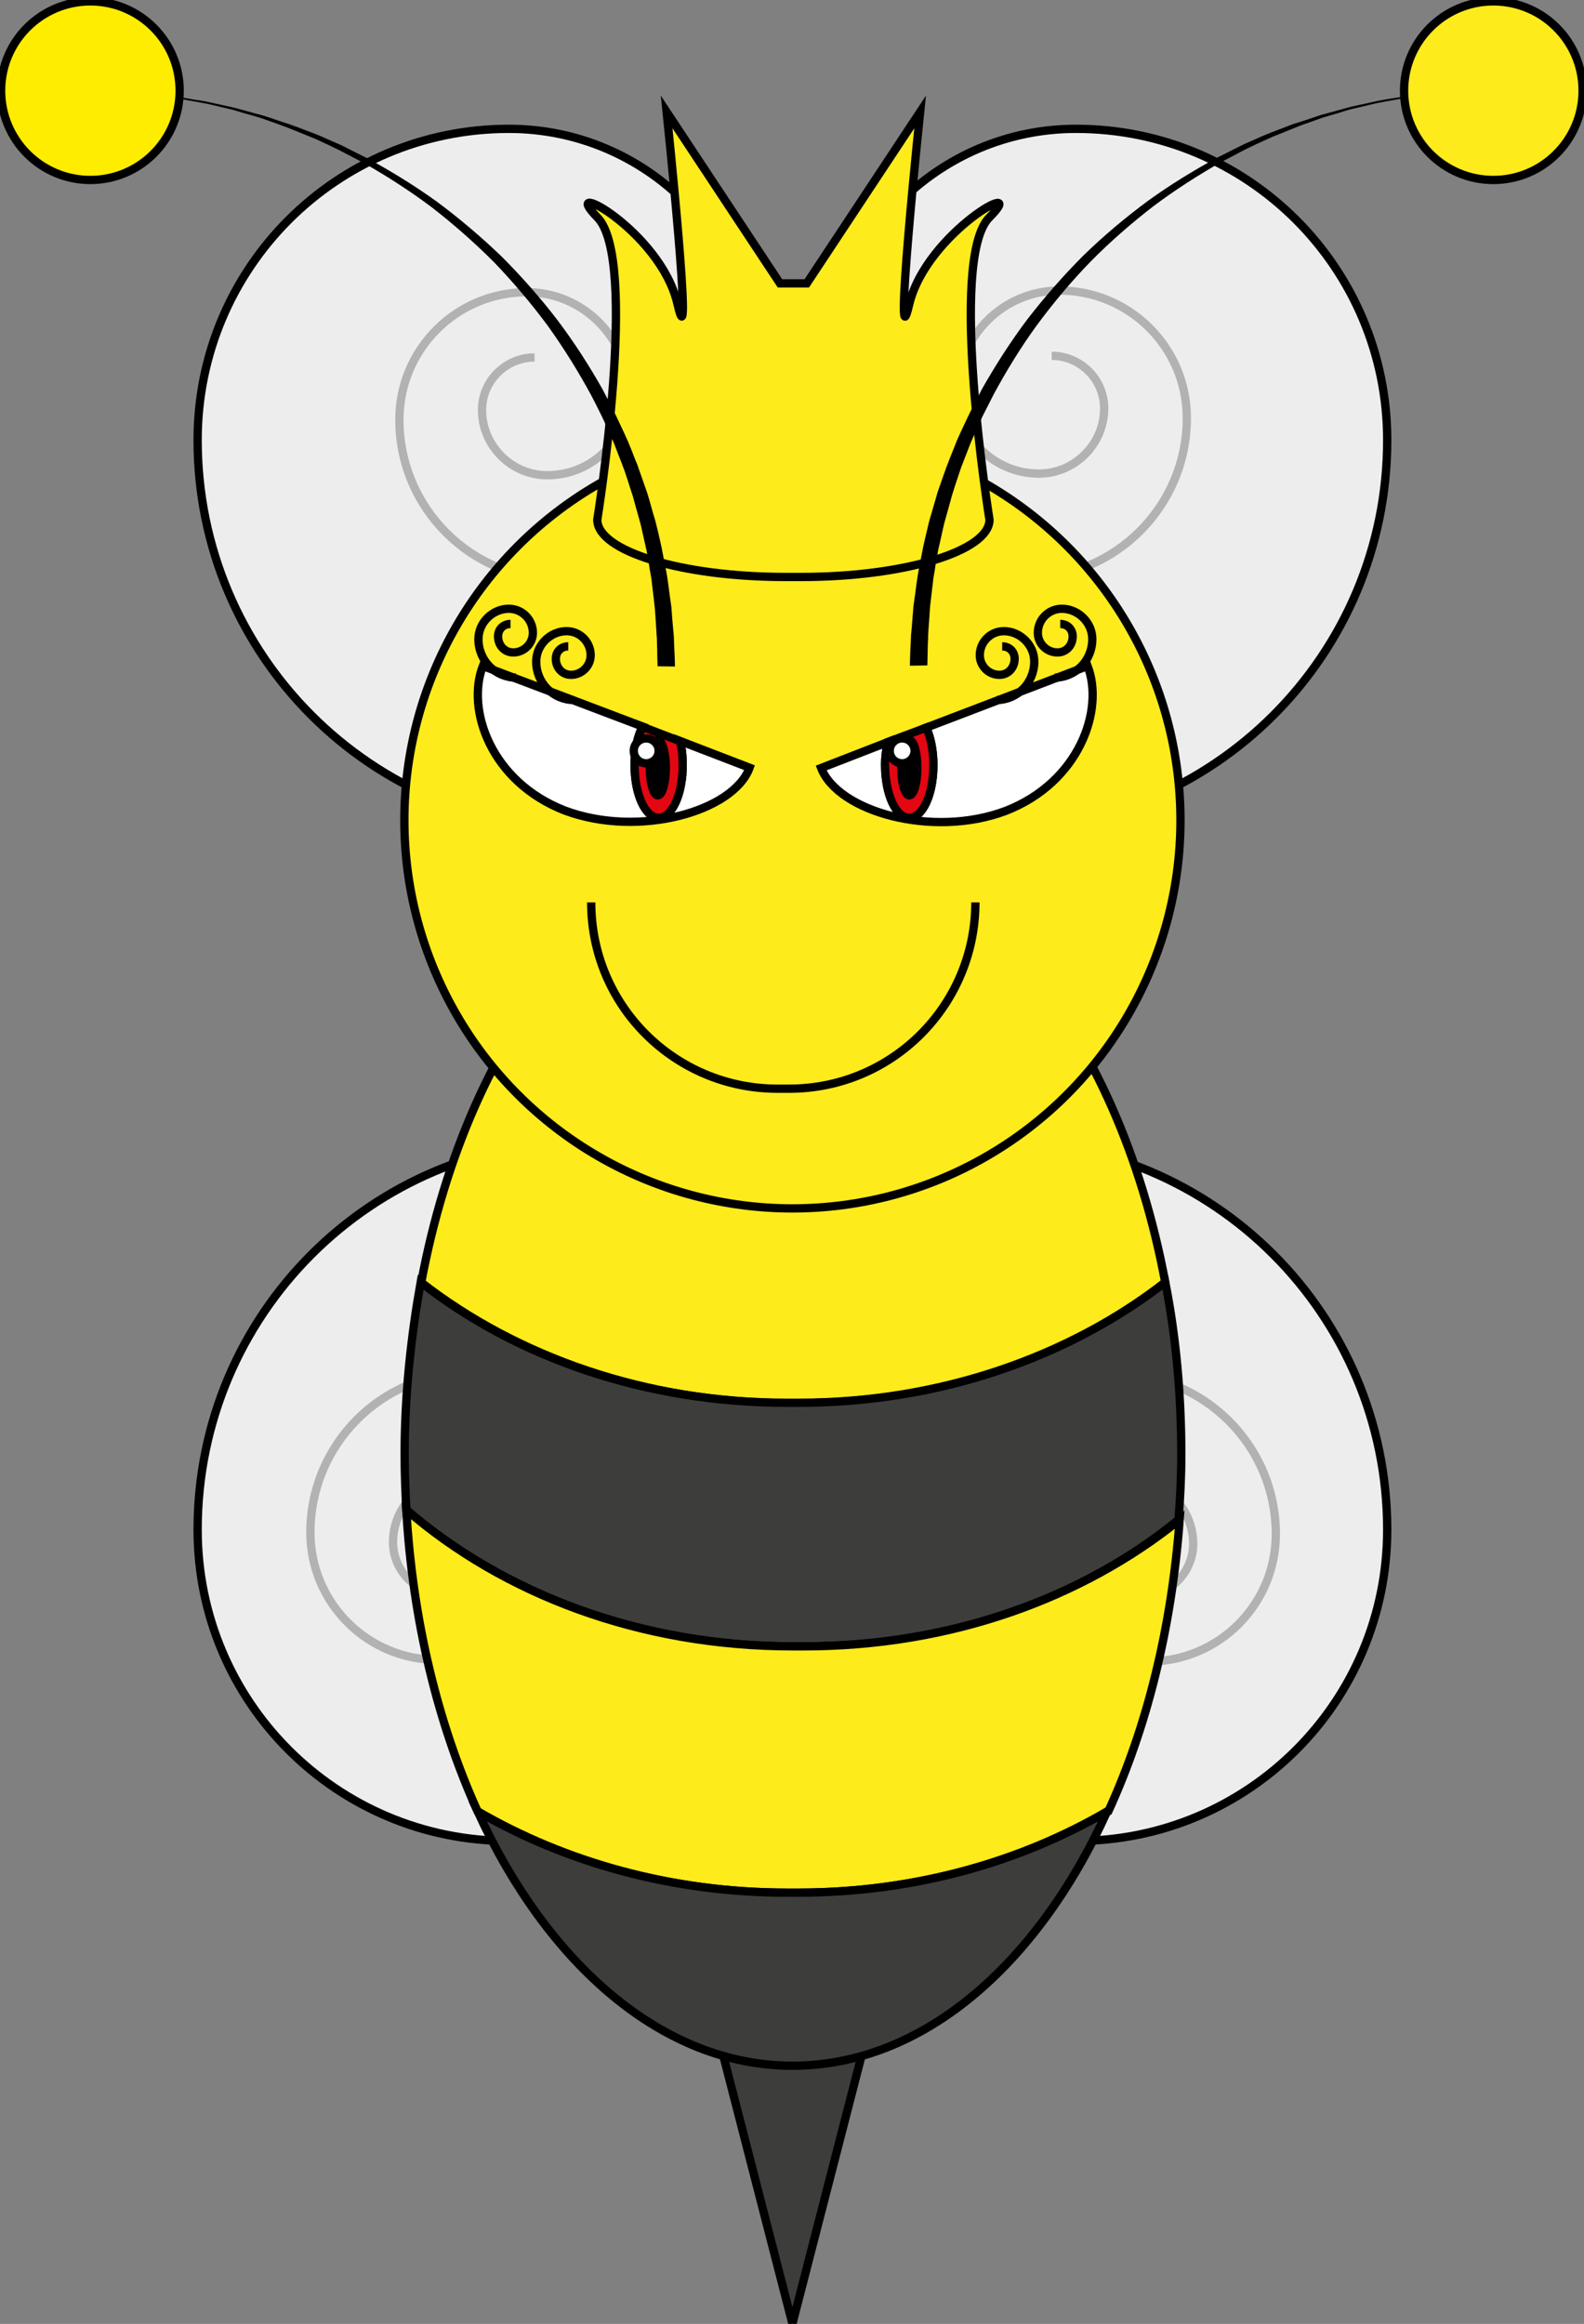 <?xml version="1.0" encoding="utf-8"?>
<!-- Generator: Adobe Illustrator 18.1.1, SVG Export Plug-In . SVG Version: 6.00 Build 0)  -->
<svg version="1.1" id="Layer_1" xmlns="http://www.w3.org/2000/svg" xmlns:xlink="http://www.w3.org/1999/xlink" x="0px" y="0px"
	 viewBox="-196.9 292.1 573.1 840.6" enable-background="new -196.9 292.1 573.1 840.6" xml:space="preserve">
<rect x="-196.9" y="292.1" width="573.1" height="840.6" fill="#808080" stroke="none"/>
<g id="Layer_2_copy_2">
	<path fill="#EEEDED" stroke="#000000" stroke-width="3" stroke-miterlimit="10" d="M145.6,801.8
		c-25.5,11.3-43.2,36.5-43.2,66.2c0,49.7,40.3,90,90,90c62.3,0,112.6-50.3,112.6-112.6c0-77.8-62.9-140.7-140.7-140.7H15.3
		c-77.8,0-140.7,62.9-140.7,140.7c0,62.3,50.3,112.6,112.6,112.6c49.7,0,90-40.3,90-90c0-30.7-19-56.8-45.8-67.1L145.6,801.8z"/>
	<path fill="none" stroke="#B2B2B2" stroke-width="3" stroke-miterlimit="10" d="M206.9,789.2c31.9,0,57.8,25.8,57.8,57.8
		c0,25.5-20.7,46.1-46.1,46.1c-20.3,0-36.8-16.5-36.8-36.8c0-16.5,13.2-29.4,29.4-29.4c12.9,0,23.6,10.6,23.6,23.6
		c0,10.3-8.4,19-19,19"/>
	<path fill="none" stroke="#B2B2B2" stroke-width="3" stroke-miterlimit="10" d="M-35.7,868.9c-10.3,0-19-8.4-19-19
		c0-12.9,10.6-23.6,23.6-23.6c16.5,0,29.4,13.2,29.4,29.4c0,20.3-16.5,36.8-36.8,36.8c-25.5,0-46.1-20.7-46.1-46.1
		c0-31.9,25.8-57.8,57.8-57.8"/>
</g>
<g id="Layer_2_copy">
	<path fill="#EEEDED" stroke="#000000" stroke-width="3" stroke-miterlimit="10" d="M145.6,494.9
		c-25.5-11.3-43.2-36.5-43.2-66.2c0-49.7,40.3-90,90-90c62.3,0,112.6,50.3,112.6,112.6c0,77.8-62.9,140.7-140.7,140.7H15.3
		c-77.8,0-140.7-62.9-140.7-140.7c0-62.3,50.3-112.6,112.6-112.6c49.7,0,90,40.3,90,90c0,30.7-19,56.8-45.8,67.1L145.6,494.9z"/>
	<path fill="none" stroke="#B2B2B2" stroke-width="3" stroke-miterlimit="10" d="M174.7,501.1c31.9,0,57.8-25.8,57.8-57.8
		c0-25.5-20.7-46.1-46.1-46.1c-20.3,0-36.8,16.5-36.8,36.8c0,16.5,13.2,29.4,29.4,29.4c12.9,0,23.6-10.6,23.6-23.6
		c0-10.3-8.4-19-19-19"/>
	<path fill="none" stroke="#B2B2B2" stroke-width="3" stroke-miterlimit="10" d="M-3.5,421.4c-10.3,0-19,8.4-19,19
		c0,12.9,10.6,23.6,23.6,23.6c16.5,0,29.4-13.2,29.4-29.4c0-20.3-16.5-36.8-36.8-36.8c-25.5,0-46.1,20.7-46.1,46.1
		c0,31.9,25.8,57.8,57.8,57.8"/>
</g>
<g>
	<polyline fill="#3D3D3B" stroke="#000000" stroke-width="3" stroke-miterlimit="10" points="89.8,1132.6 57.5,1007.4 
		122.1,1007.4 89.8,1132.6 	"/>
	<path fill="#FDEB1B" stroke="#000000" stroke-width="3" stroke-miterlimit="10" d="M92.1,799.6c51.3,0,98.1-16.5,132.6-43.6
		c-17.1-91.6-71-158.4-134.6-158.4c-63.9,0-117.5,66.8-134.6,158.4c34.5,26.8,81.3,43.6,132.6,43.6H92.1z"/>
	<path fill="#3D3D3B" stroke="#000000" stroke-width="3" stroke-miterlimit="10" d="M94,887.6c52.9,0,100.7-17.4,135.5-45.8
		c0.6-7.7,1-15.5,1-23.6c0-21.6-1.9-42.6-5.8-62.3c-34.5,26.8-81.3,43.6-132.6,43.6h-4.2c-51.3,0-98.1-16.5-132.6-43.6
		c-3.5,19.7-5.8,40.7-5.8,62.3c0,6.8,0.3,13.6,0.6,20c35.2,30.3,84.9,49.4,139.7,49.4H94z"/>
	<path fill="#FDEB1B" stroke="#000000" stroke-width="3" stroke-miterlimit="10" d="M94,887.6h-4.2
		c-55.2,0-104.6-19-139.7-49.4c2.3,40.3,11.6,77.8,25.8,109.1c31.6,18.4,70,29.4,112,29.4h4.2c41.6,0,80.3-11,112-29.4
		c13.9-30.3,22.9-66.2,25.8-105.5C194.7,870.2,146.9,887.6,94,887.6z"/>
	<path fill="#3D3D3B" stroke="#000000" stroke-width="3" stroke-miterlimit="10" d="M87.9,976.7c-41.6,0-80.3-11-112-29.4
		c25.5,55.5,67.1,92,113.9,92s88.4-36.1,113.9-92c-31.6,18.4-70,29.4-112,29.4L87.9,976.7L87.9,976.7z"/>
</g>
<circle fill="#FDEB1B" stroke="#000000" stroke-width="3" stroke-miterlimit="10" cx="89.8" cy="588.8" r="140.4"/>
<path fill="none" stroke="#000000" stroke-width="3" stroke-miterlimit="10" d="M94.3,697.3"/>
<g>
	<path fill="#FFFFFF" stroke="#000000" stroke-width="3" stroke-miterlimit="10" d="M50.1,568.8c0,10.3-3.9,19-8.7,19
		s-8.7-8.4-8.7-19c0-5.5,1-10.6,2.9-13.9L-22.2,533c-6.1,15.8,2.9,41.9,29.7,52.3c26.8,10,61,0.3,66.8-15.5l-25.2-9.7
		C49.8,562.7,50.1,565.6,50.1,568.8z"/>
	<path fill="#FFFFFF" stroke="#000000" stroke-width="3" stroke-miterlimit="10" d="M196.6,533l-58.4,22.3c1.6,3.5,2.6,8.4,2.6,13.6
		c0,10.3-3.9,19-8.7,19c-4.8,0-8.7-8.4-8.7-19c0-2.9,0.3-5.8,1-8.4l-24.2,9.4c6.1,15.8,40.3,25.5,66.8,15.5
		C193.7,575,202.7,548.8,196.6,533z"/>
	<path fill="#E30613" stroke="#000000" stroke-width="3" stroke-miterlimit="10" d="M41.4,587.9c4.8,0,8.7-8.4,8.7-19
		c0-3.2-0.3-6.1-1-8.7L35.6,555c-1.6,3.5-2.9,8.4-2.9,13.9C32.7,579.5,36.6,587.9,41.4,587.9z"/>
	<path fill="#E30613" stroke="#000000" stroke-width="3" stroke-miterlimit="10" d="M132.1,587.9c4.8,0,8.7-8.4,8.7-19
		c0-5.5-1-10.3-2.6-13.6l-13.9,5.2c-0.6,2.6-1,5.5-1,8.4C123.4,579.5,127.2,587.9,132.1,587.9z"/>
	<ellipse stroke="#000000" stroke-width="3" stroke-miterlimit="10" cx="41.1" cy="569.8" rx="2.9" ry="10"/>
	<ellipse stroke="#000000" stroke-width="3" stroke-miterlimit="10" cx="132.1" cy="569.8" rx="2.9" ry="10"/>
	<circle fill="#FFFFFF" stroke="#000000" stroke-width="3" stroke-miterlimit="10" cx="129.5" cy="563.7" r="4.5"/>
	<circle fill="#FFFFFF" stroke="#000000" stroke-width="3" stroke-miterlimit="10" cx="36.9" cy="563.7" r="4.5"/>
	<path fill="none" stroke="#000000" stroke-width="3" stroke-miterlimit="10" d="M-10.2,537.2c-7.4,0-13.6-6.1-13.6-13.9
		c0-6.1,5.2-11,11-11c4.8,0,8.7,3.9,8.7,8.7c0,3.9-3.2,7.1-7.1,7.1c-3.2,0-5.5-2.6-5.5-5.8c0-2.6,1.9-4.5,4.5-4.5"/>
	<path fill="none" stroke="#000000" stroke-width="3" stroke-miterlimit="10" d="M10.7,545.3c-7.4,0-13.6-6.1-13.6-13.9
		c0-6.1,5.2-11,11-11c4.8,0,8.7,3.9,8.7,8.7c0,3.9-3.2,7.1-7.1,7.1c-3.2,0-5.5-2.6-5.5-5.8c0-2.6,1.9-4.5,4.5-4.5"/>
	<path fill="none" stroke="#000000" stroke-width="3" stroke-miterlimit="10" d="M184.7,537.2c7.4,0,13.6-6.1,13.6-13.9
		c0-6.1-5.2-11-11-11c-4.8,0-8.7,3.9-8.7,8.7c0,3.9,3.2,7.1,7.1,7.1c3.2,0,5.5-2.6,5.5-5.8c0-2.6-1.9-4.5-4.5-4.5"/>
	<path fill="none" stroke="#000000" stroke-width="3" stroke-miterlimit="10" d="M163.7,545.3c7.4,0,13.6-6.1,13.6-13.9
		c0-6.1-5.2-11-11-11c-4.8,0-8.7,3.9-8.7,8.7c0,3.9,3.2,7.1,7.1,7.1c3.2,0,5.5-2.6,5.5-5.8c0-2.6-1.9-4.5-4.5-4.5"/>
</g>
<path fill="#FDEB1B" stroke="#000000" stroke-width="3" stroke-miterlimit="10" d="M85.3,394.6l-41-62c0,0,10,95.8,3.9,69.4
	c-6.1-26.5-43.9-46.5-29-31.3c15.2,15.2,0,109.4,0,109.4c0,11.3,30.3,20.7,68.1,20.7H93c37.4,0,68.1-9.4,68.1-20.7
	c0,0-15.2-94.5,0-109.4c15.2-15.2-22.6,5.2-29,31.3c-6.1,26.5,3.9-69.4,3.9-69.4l-41,62H85.3z"/>
<g id="Layer_4">
	<g>
		<path d="M41,533.1c0,0,0-1.3-0.1-3.7c0-1.2,0-2.7-0.1-4.4c0-0.9,0-1.8-0.1-2.8c-0.1-1-0.1-2-0.2-3.1c-0.1-2.2-0.3-4.6-0.5-7.2
			c-0.3-2.6-0.6-5.5-1-8.5c-0.1-1.5-0.4-3.1-0.7-4.7c-0.3-1.6-0.5-3.3-0.8-5c-0.2-0.8-0.3-1.7-0.5-2.6c-0.2-0.9-0.4-1.7-0.6-2.6
			c-0.4-1.8-0.8-3.6-1.2-5.4c-0.4-1.9-1-3.7-1.5-5.6c-0.5-1.9-1.1-3.8-1.6-5.8c-0.6-1.9-1.3-3.9-1.9-5.9c-0.3-1-0.7-2-1-3
			c-0.3-1-0.8-2-1.1-3c-0.8-2-1.6-4.1-2.4-6.2c-0.8-2.1-1.8-4.1-2.7-6.2c-0.5-1-0.9-2.1-1.4-3.1c-0.5-1.1-1-2.1-1.5-3.1
			c-1-2.1-2.1-4.2-3.2-6.3c-4.5-8.3-9.7-16.7-15.5-24.8c-5.9-8-12.5-15.8-19.5-23.1c-7.2-7.2-14.8-13.9-22.7-20
			c-8-6-16.3-11.3-24.6-16c-2.1-1.1-4.2-2.2-6.3-3.3c-1-0.5-2.1-1.1-3.1-1.6c-1.1-0.5-2.1-1-3.1-1.5c-2.1-0.9-4.1-2-6.2-2.8
			c-2.1-0.8-4.1-1.7-6.2-2.5c-1-0.4-2-0.8-3-1.2c-1-0.4-2-0.7-3-1.1c-2-0.7-4-1.4-5.9-2.1c-2-0.6-3.9-1.2-5.8-1.7
			c-1.9-0.5-3.8-1.2-5.6-1.6c-1.9-0.4-3.7-0.9-5.5-1.3c-0.9-0.2-1.8-0.4-2.6-0.6c-0.9-0.2-1.7-0.3-2.6-0.5c-1.7-0.3-3.4-0.6-5-0.9
			c-1.6-0.3-3.2-0.6-4.7-0.8c-3.1-0.4-6-0.8-8.6-1.2c-2.7-0.2-5.1-0.4-7.4-0.6c-1.1-0.1-2.2-0.2-3.2-0.3c-1,0-1.9-0.1-2.8-0.1
			c-1.7-0.1-3.2-0.1-4.4-0.2c-2.4-0.1-3.7-0.1-3.7-0.1s1.3,0,3.7,0.1c1.2,0,2.7,0,4.4,0.1c0.9,0,1.8,0,2.8,0.1c1,0.1,2,0.1,3.2,0.2
			c2.2,0.2,4.7,0.3,7.4,0.5c2.7,0.3,5.6,0.7,8.7,1c1.6,0.1,3.1,0.4,4.8,0.7c1.6,0.3,3.3,0.6,5,0.8c0.9,0.2,1.7,0.3,2.6,0.5
			c0.9,0.2,1.8,0.4,2.7,0.6c1.8,0.4,3.6,0.8,5.5,1.2c1.9,0.4,3.8,1,5.7,1.5c1.9,0.5,3.9,1.1,5.9,1.6c2,0.6,4,1.3,6,2
			c1,0.3,2,0.7,3.1,1c1,0.3,2,0.8,3.1,1.1c2.1,0.8,4.1,1.6,6.3,2.4c2.1,0.8,4.2,1.8,6.3,2.7c1.1,0.5,2.1,0.9,3.2,1.4
			c1.1,0.5,2.1,1,3.2,1.6c2.1,1.1,4.2,2.1,6.4,3.2c8.5,4.6,17,9.8,25.2,15.7c8.1,6,16,12.7,23.4,19.8c7.3,7.3,14.1,15,20.3,23.1
			c6.1,8.1,11.5,16.5,16.3,25c1.1,2.1,2.2,4.3,3.3,6.4c0.5,1.1,1.1,2.1,1.6,3.2c0.5,1.1,1,2.1,1.5,3.2c1,2.1,2,4.2,2.9,6.3
			c0.9,2.1,1.7,4.2,2.5,6.3c0.4,1,0.9,2,1.2,3.1c0.4,1,0.7,2.1,1.1,3.1c0.7,2,1.4,4,2.1,6c0.6,2,1.2,4,1.7,5.9
			c0.5,1.9,1.2,3.8,1.6,5.7c0.5,1.9,0.9,3.7,1.3,5.5c0.2,0.9,0.4,1.8,0.6,2.7c0.2,0.9,0.3,1.8,0.5,2.6c0.3,1.7,0.6,3.4,1,5.1
			c0.3,1.6,0.6,3.2,0.8,4.8c0.4,3.1,0.8,6.1,1.2,8.8c0.2,2.7,0.4,5.3,0.6,7.5c0.1,1.1,0.2,2.2,0.3,3.2c0,1,0.1,1.9,0.1,2.8
			c0.1,1.7,0.1,3.2,0.2,4.4c0.1,2.4,0.1,3.7,0.1,3.7L41,533.1z"/>
	</g>
	<g>
		<path d="M132.3,532.9c0,0,0-1.3,0.1-3.7c0-1.2,0.1-2.7,0.2-4.4c0-0.9,0.1-1.8,0.1-2.8c0.1-1,0.2-2.1,0.3-3.2
			c0.2-2.3,0.4-4.8,0.6-7.5c0.4-2.7,0.8-5.6,1.2-8.8c0.2-1.6,0.5-3.2,0.8-4.8c0.3-1.6,0.6-3.3,1-5.1c0.2-0.9,0.3-1.8,0.5-2.6
			c0.2-0.9,0.4-1.8,0.6-2.7c0.4-1.8,0.9-3.7,1.3-5.5c0.4-1.9,1.1-3.8,1.6-5.7c0.6-1.9,1.1-3.9,1.7-5.9c0.7-2,1.4-4,2.1-6
			c0.4-1,0.7-2,1.1-3.1c0.4-1,0.8-2,1.2-3.1c0.8-2.1,1.7-4.1,2.5-6.3c0.9-2.1,1.9-4.2,2.9-6.3c0.5-1.1,1-2.1,1.5-3.2
			c0.5-1.1,1.1-2.1,1.6-3.2c1.1-2.1,2.2-4.2,3.3-6.4c4.8-8.4,10.2-16.9,16.3-25c6.2-8,13-15.8,20.3-23.1
			c7.4-7.2,15.3-13.8,23.4-19.8c8.2-5.9,16.7-11.1,25.2-15.7c2.2-1.1,4.3-2.1,6.4-3.2c1.1-0.5,2.1-1.1,3.2-1.6
			c1.1-0.5,2.1-0.9,3.2-1.4c2.1-0.9,4.2-1.9,6.3-2.7c2.1-0.8,4.2-1.6,6.3-2.4c1-0.4,2-0.8,3.1-1.1c1-0.3,2.1-0.7,3.1-1
			c2-0.7,4-1.3,6-2c2-0.5,4-1.1,5.9-1.6c1.9-0.5,3.8-1.1,5.7-1.5c1.9-0.4,3.7-0.8,5.5-1.2c0.9-0.2,1.8-0.4,2.7-0.6
			c0.9-0.2,1.8-0.3,2.6-0.5c1.7-0.3,3.4-0.6,5-0.8c1.6-0.3,3.2-0.6,4.8-0.7c3.1-0.4,6-0.7,8.7-1c2.7-0.2,5.2-0.3,7.4-0.5
			c1.1-0.1,2.2-0.1,3.2-0.2c1,0,1.9,0,2.8-0.1c1.7,0,3.2-0.1,4.4-0.1c2.4,0,3.7-0.1,3.7-0.1s-1.3,0-3.7,0.1c-1.2,0-2.7,0.1-4.4,0.2
			c-0.9,0-1.8,0.1-2.8,0.1c-1,0.1-2,0.2-3.2,0.3c-2.2,0.2-4.7,0.4-7.4,0.6c-2.7,0.4-5.6,0.8-8.6,1.2c-1.5,0.2-3.1,0.5-4.7,0.8
			c-1.6,0.3-3.3,0.6-5,0.9c-0.9,0.2-1.7,0.3-2.6,0.5c-0.9,0.2-1.7,0.4-2.6,0.6c-1.8,0.4-3.6,0.9-5.5,1.3c-1.9,0.4-3.7,1-5.6,1.6
			c-1.9,0.6-3.9,1.1-5.8,1.7c-1.9,0.7-3.9,1.4-5.9,2.1c-1,0.3-2,0.7-3,1.1c-1,0.4-2,0.8-3,1.2c-2,0.8-4.1,1.7-6.2,2.5
			c-2.1,0.9-4.1,1.9-6.2,2.8c-1,0.5-2.1,1-3.1,1.5c-1.1,0.5-2.1,1.1-3.1,1.6c-2.1,1.1-4.2,2.2-6.3,3.3c-8.3,4.7-16.6,10-24.6,16
			c-7.9,6.1-15.6,12.8-22.7,20c-7.1,7.3-13.6,15.1-19.5,23.1c-5.9,8.1-11,16.5-15.5,24.8c-1.1,2.1-2.1,4.2-3.2,6.3
			c-0.5,1-1.1,2.1-1.5,3.1c-0.5,1.1-0.9,2.1-1.4,3.1c-0.9,2.1-1.9,4.1-2.7,6.2c-0.8,2.1-1.6,4.1-2.4,6.2c-0.4,1-0.8,2-1.1,3
			c-0.3,1-0.7,2-1,3c-0.7,2-1.3,4-1.9,5.9c-0.5,2-1.1,3.9-1.6,5.8c-0.5,1.9-1.1,3.7-1.5,5.6c-0.4,1.8-0.8,3.7-1.2,5.4
			c-0.2,0.9-0.4,1.8-0.6,2.6c-0.2,0.9-0.3,1.7-0.5,2.6c-0.3,1.7-0.6,3.4-0.8,5c-0.3,1.6-0.6,3.2-0.7,4.7c-0.4,3.1-0.7,5.9-1,8.5
			c-0.2,2.6-0.3,5.1-0.5,7.2c-0.1,1.1-0.1,2.1-0.2,3.1c0,1,0,1.9-0.1,2.8c0,1.7-0.1,3.2-0.1,4.4c0,2.4-0.1,3.7-0.1,3.7L132.3,532.9z
			"/>
	</g>
	<circle fill="#FFED00" stroke="#000000" stroke-width="3" stroke-miterlimit="10" cx="-164.2" cy="324.9" r="32.3"/>
	<circle fill="#FDEB1B" stroke="#000000" stroke-width="3" stroke-miterlimit="10" cx="343.4" cy="324.9" r="32.3"/>
	<path fill="none" stroke="#000000" stroke-width="3" stroke-miterlimit="10" d="M156,618.5c0,37.1-30,67.4-67.4,67.4h-4.2
		c-37.1,0-67.4-30-67.4-67.4"/>
</g>
</svg>
